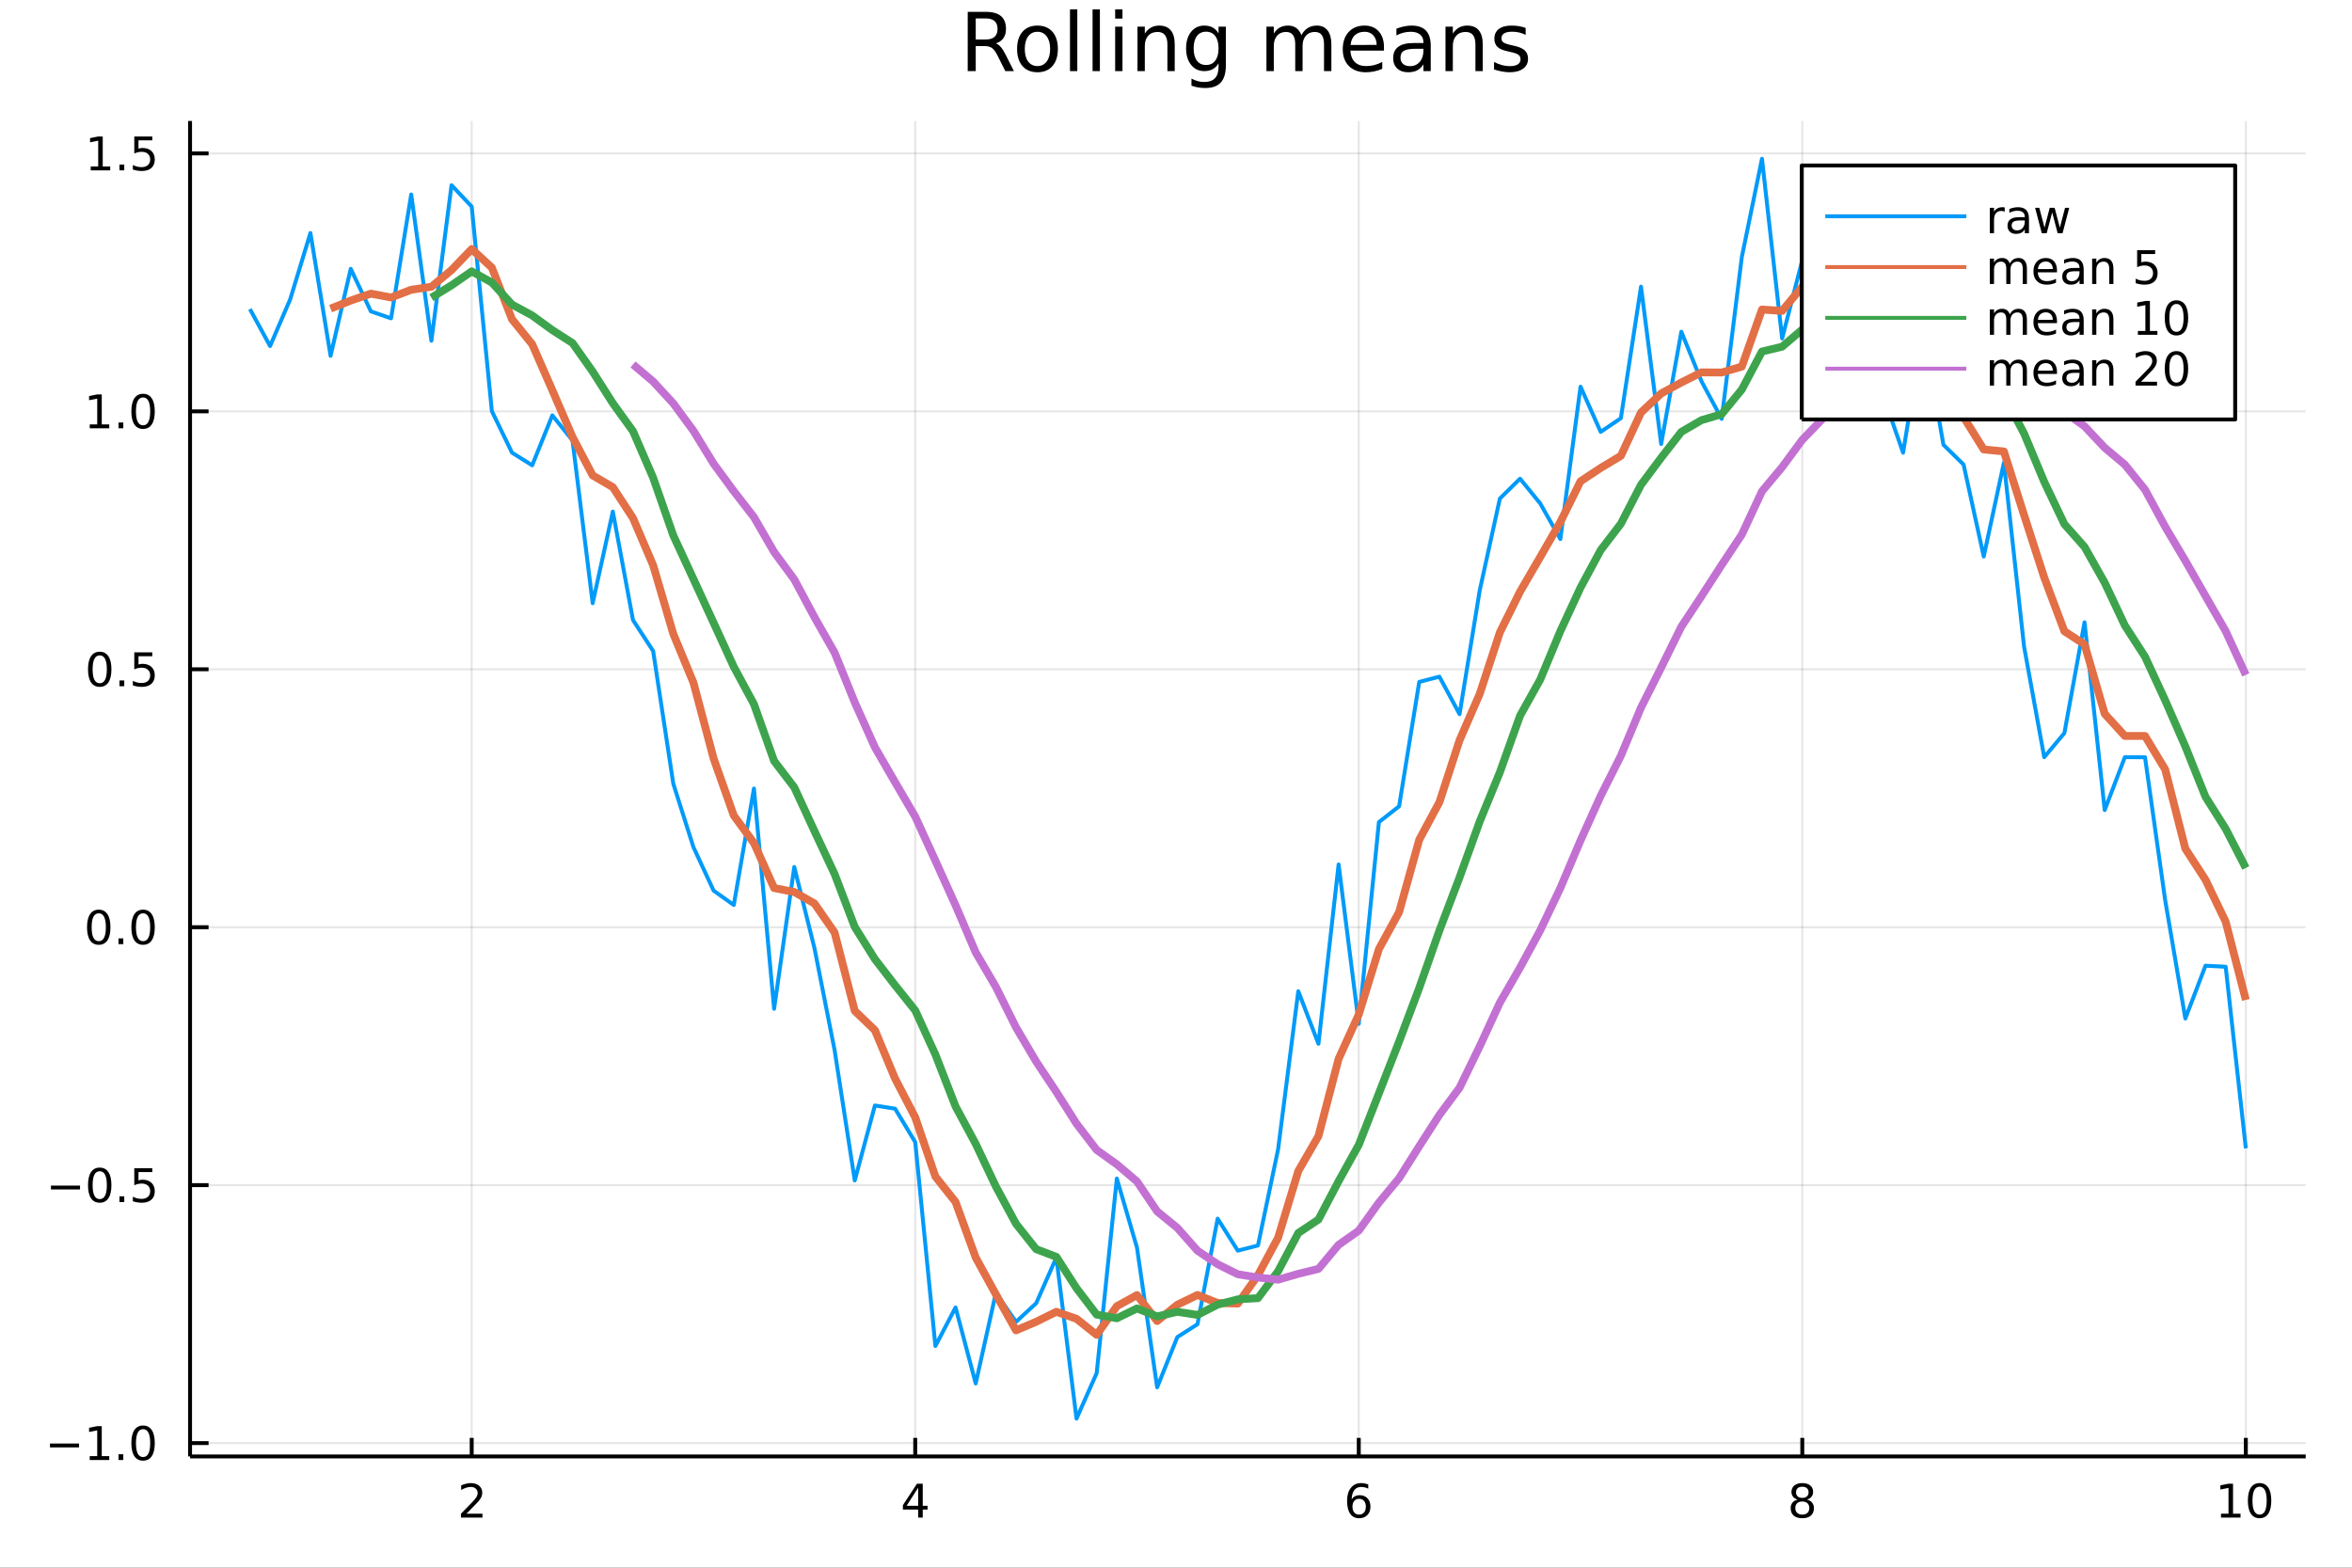 <?xml version="1.0" encoding="utf-8"?>
<svg xmlns="http://www.w3.org/2000/svg" xmlns:xlink="http://www.w3.org/1999/xlink" width="600" height="400" viewBox="0 0 2400 1600">
<rect x="0" y="0" width="2400" height="1600" fill="#333333" stroke="none"/>
<defs>
  <clipPath id="clip370">
    <rect x="0" y="0" width="2400" height="1600"/>
  </clipPath>
</defs>
<path clip-path="url(#clip370)" d="
M0 1600 L2400 1600 L2400 0 L0 0  Z
  " fill="#ffffff" fill-rule="evenodd" fill-opacity="1"/>
<defs>
  <clipPath id="clip371">
    <rect x="480" y="0" width="1681" height="1600"/>
  </clipPath>
</defs>
<path clip-path="url(#clip370)" d="
M193.936 1486.45 L2352.76 1486.45 L2352.76 123.472 L193.936 123.472  Z
  " fill="#ffffff" fill-rule="evenodd" fill-opacity="1"/>
<defs>
  <clipPath id="clip372">
    <rect x="193" y="123" width="2160" height="1364"/>
  </clipPath>
</defs>
<polyline clip-path="url(#clip372)" style="stroke:#000000; stroke-linecap:butt; stroke-linejoin:round; stroke-width:2; stroke-opacity:0.1; fill:none" points="
  481.326,1486.45 481.326,123.472 
  "/>
<polyline clip-path="url(#clip372)" style="stroke:#000000; stroke-linecap:butt; stroke-linejoin:round; stroke-width:2; stroke-opacity:0.1; fill:none" points="
  933.909,1486.45 933.909,123.472 
  "/>
<polyline clip-path="url(#clip372)" style="stroke:#000000; stroke-linecap:butt; stroke-linejoin:round; stroke-width:2; stroke-opacity:0.1; fill:none" points="
  1386.49,1486.45 1386.49,123.472 
  "/>
<polyline clip-path="url(#clip372)" style="stroke:#000000; stroke-linecap:butt; stroke-linejoin:round; stroke-width:2; stroke-opacity:0.1; fill:none" points="
  1839.07,1486.45 1839.07,123.472 
  "/>
<polyline clip-path="url(#clip372)" style="stroke:#000000; stroke-linecap:butt; stroke-linejoin:round; stroke-width:2; stroke-opacity:0.1; fill:none" points="
  2291.66,1486.45 2291.66,123.472 
  "/>
<polyline clip-path="url(#clip370)" style="stroke:#000000; stroke-linecap:butt; stroke-linejoin:round; stroke-width:4; stroke-opacity:1; fill:none" points="
  193.936,1486.45 2352.76,1486.45 
  "/>
<polyline clip-path="url(#clip370)" style="stroke:#000000; stroke-linecap:butt; stroke-linejoin:round; stroke-width:4; stroke-opacity:1; fill:none" points="
  481.326,1486.45 481.326,1467.55 
  "/>
<polyline clip-path="url(#clip370)" style="stroke:#000000; stroke-linecap:butt; stroke-linejoin:round; stroke-width:4; stroke-opacity:1; fill:none" points="
  933.909,1486.45 933.909,1467.55 
  "/>
<polyline clip-path="url(#clip370)" style="stroke:#000000; stroke-linecap:butt; stroke-linejoin:round; stroke-width:4; stroke-opacity:1; fill:none" points="
  1386.49,1486.45 1386.49,1467.55 
  "/>
<polyline clip-path="url(#clip370)" style="stroke:#000000; stroke-linecap:butt; stroke-linejoin:round; stroke-width:4; stroke-opacity:1; fill:none" points="
  1839.07,1486.45 1839.07,1467.55 
  "/>
<polyline clip-path="url(#clip370)" style="stroke:#000000; stroke-linecap:butt; stroke-linejoin:round; stroke-width:4; stroke-opacity:1; fill:none" points="
  2291.66,1486.45 2291.66,1467.55 
  "/>
<path clip-path="url(#clip370)" d="M475.979 1544.91 L492.298 1544.91 L492.298 1548.85 L470.354 1548.85 L470.354 1544.91 Q473.016 1542.16 477.599 1537.53 Q482.206 1532.88 483.386 1531.53 Q485.632 1529.01 486.511 1527.27 Q487.414 1525.51 487.414 1523.82 Q487.414 1521.07 485.47 1519.33 Q483.548 1517.6 480.446 1517.6 Q478.247 1517.6 475.794 1518.36 Q473.363 1519.13 470.585 1520.68 L470.585 1515.95 Q473.409 1514.82 475.863 1514.24 Q478.317 1513.66 480.354 1513.66 Q485.724 1513.66 488.919 1516.35 Q492.113 1519.03 492.113 1523.52 Q492.113 1525.65 491.303 1527.57 Q490.516 1529.47 488.409 1532.07 Q487.831 1532.74 484.729 1535.95 Q481.627 1539.15 475.979 1544.91 Z" fill="#000000" fill-rule="evenodd" fill-opacity="1" /><path clip-path="url(#clip370)" d="M936.918 1518.36 L925.113 1536.81 L936.918 1536.81 L936.918 1518.36 M935.691 1514.29 L941.571 1514.29 L941.571 1536.81 L946.501 1536.81 L946.501 1540.7 L941.571 1540.7 L941.571 1548.85 L936.918 1548.85 L936.918 1540.7 L921.316 1540.7 L921.316 1536.19 L935.691 1514.29 Z" fill="#000000" fill-rule="evenodd" fill-opacity="1" /><path clip-path="url(#clip370)" d="M1386.9 1529.7 Q1383.75 1529.7 1381.9 1531.86 Q1380.07 1534.01 1380.07 1537.76 Q1380.07 1541.49 1381.9 1543.66 Q1383.75 1545.82 1386.9 1545.82 Q1390.04 1545.82 1391.87 1543.66 Q1393.73 1541.49 1393.73 1537.76 Q1393.73 1534.01 1391.87 1531.86 Q1390.04 1529.7 1386.9 1529.7 M1396.18 1515.05 L1396.18 1519.31 Q1394.42 1518.48 1392.61 1518.04 Q1390.83 1517.6 1389.07 1517.6 Q1384.44 1517.6 1381.99 1520.72 Q1379.56 1523.85 1379.21 1530.17 Q1380.58 1528.15 1382.64 1527.09 Q1384.7 1526 1387.17 1526 Q1392.38 1526 1395.39 1529.17 Q1398.42 1532.32 1398.42 1537.76 Q1398.42 1543.08 1395.28 1546.3 Q1392.13 1549.52 1386.9 1549.52 Q1380.9 1549.52 1377.73 1544.94 Q1374.56 1540.33 1374.56 1531.6 Q1374.56 1523.41 1378.45 1518.55 Q1382.34 1513.66 1388.89 1513.66 Q1390.65 1513.66 1392.43 1514.01 Q1394.23 1514.36 1396.18 1515.05 Z" fill="#000000" fill-rule="evenodd" fill-opacity="1" /><path clip-path="url(#clip370)" d="M1839.07 1532.44 Q1835.74 1532.44 1833.82 1534.22 Q1831.92 1536 1831.92 1539.13 Q1831.92 1542.25 1833.82 1544.03 Q1835.74 1545.82 1839.07 1545.82 Q1842.41 1545.82 1844.33 1544.03 Q1846.25 1542.23 1846.25 1539.13 Q1846.25 1536 1844.33 1534.22 Q1842.43 1532.44 1839.07 1532.44 M1834.4 1530.45 Q1831.39 1529.7 1829.7 1527.64 Q1828.03 1525.58 1828.03 1522.62 Q1828.03 1518.48 1830.97 1516.07 Q1833.94 1513.66 1839.07 1513.66 Q1844.24 1513.66 1847.18 1516.07 Q1850.12 1518.48 1850.12 1522.62 Q1850.12 1525.58 1848.43 1527.64 Q1846.76 1529.7 1843.77 1530.45 Q1847.15 1531.23 1849.03 1533.52 Q1850.93 1535.82 1850.93 1539.13 Q1850.93 1544.15 1847.85 1546.83 Q1844.79 1549.52 1839.07 1549.52 Q1833.36 1549.52 1830.28 1546.83 Q1827.22 1544.15 1827.22 1539.13 Q1827.22 1535.82 1829.12 1533.52 Q1831.02 1531.23 1834.4 1530.45 M1832.69 1523.06 Q1832.69 1525.75 1834.35 1527.25 Q1836.04 1528.76 1839.07 1528.76 Q1842.08 1528.76 1843.77 1527.25 Q1845.49 1525.75 1845.49 1523.06 Q1845.49 1520.38 1843.77 1518.87 Q1842.08 1517.37 1839.07 1517.37 Q1836.04 1517.37 1834.35 1518.87 Q1832.69 1520.38 1832.69 1523.06 Z" fill="#000000" fill-rule="evenodd" fill-opacity="1" /><path clip-path="url(#clip370)" d="M2266.34 1544.91 L2273.98 1544.91 L2273.98 1518.55 L2265.67 1520.21 L2265.67 1515.95 L2273.94 1514.29 L2278.61 1514.29 L2278.61 1544.91 L2286.25 1544.91 L2286.25 1548.85 L2266.34 1548.85 L2266.34 1544.91 Z" fill="#000000" fill-rule="evenodd" fill-opacity="1" /><path clip-path="url(#clip370)" d="M2305.7 1517.37 Q2302.09 1517.37 2300.26 1520.93 Q2298.45 1524.47 2298.45 1531.6 Q2298.45 1538.71 2300.26 1542.27 Q2302.09 1545.82 2305.7 1545.82 Q2309.33 1545.82 2311.14 1542.27 Q2312.96 1538.71 2312.96 1531.6 Q2312.96 1524.47 2311.14 1520.93 Q2309.33 1517.37 2305.7 1517.37 M2305.7 1513.66 Q2311.51 1513.66 2314.56 1518.27 Q2317.64 1522.85 2317.64 1531.6 Q2317.64 1540.33 2314.56 1544.94 Q2311.51 1549.52 2305.7 1549.52 Q2299.89 1549.52 2296.81 1544.94 Q2293.75 1540.33 2293.75 1531.6 Q2293.75 1522.85 2296.81 1518.27 Q2299.89 1513.66 2305.7 1513.66 Z" fill="#000000" fill-rule="evenodd" fill-opacity="1" /><polyline clip-path="url(#clip372)" style="stroke:#000000; stroke-linecap:butt; stroke-linejoin:round; stroke-width:2; stroke-opacity:0.1; fill:none" points="
  193.936,1472.83 2352.76,1472.83 
  "/>
<polyline clip-path="url(#clip372)" style="stroke:#000000; stroke-linecap:butt; stroke-linejoin:round; stroke-width:2; stroke-opacity:0.1; fill:none" points="
  193.936,1209.58 2352.76,1209.58 
  "/>
<polyline clip-path="url(#clip372)" style="stroke:#000000; stroke-linecap:butt; stroke-linejoin:round; stroke-width:2; stroke-opacity:0.1; fill:none" points="
  193.936,946.328 2352.76,946.328 
  "/>
<polyline clip-path="url(#clip372)" style="stroke:#000000; stroke-linecap:butt; stroke-linejoin:round; stroke-width:2; stroke-opacity:0.1; fill:none" points="
  193.936,683.077 2352.76,683.077 
  "/>
<polyline clip-path="url(#clip372)" style="stroke:#000000; stroke-linecap:butt; stroke-linejoin:round; stroke-width:2; stroke-opacity:0.1; fill:none" points="
  193.936,419.827 2352.76,419.827 
  "/>
<polyline clip-path="url(#clip372)" style="stroke:#000000; stroke-linecap:butt; stroke-linejoin:round; stroke-width:2; stroke-opacity:0.1; fill:none" points="
  193.936,156.576 2352.76,156.576 
  "/>
<polyline clip-path="url(#clip370)" style="stroke:#000000; stroke-linecap:butt; stroke-linejoin:round; stroke-width:4; stroke-opacity:1; fill:none" points="
  193.936,1486.45 193.936,123.472 
  "/>
<polyline clip-path="url(#clip370)" style="stroke:#000000; stroke-linecap:butt; stroke-linejoin:round; stroke-width:4; stroke-opacity:1; fill:none" points="
  193.936,1472.83 212.834,1472.83 
  "/>
<polyline clip-path="url(#clip370)" style="stroke:#000000; stroke-linecap:butt; stroke-linejoin:round; stroke-width:4; stroke-opacity:1; fill:none" points="
  193.936,1209.58 212.834,1209.58 
  "/>
<polyline clip-path="url(#clip370)" style="stroke:#000000; stroke-linecap:butt; stroke-linejoin:round; stroke-width:4; stroke-opacity:1; fill:none" points="
  193.936,946.328 212.834,946.328 
  "/>
<polyline clip-path="url(#clip370)" style="stroke:#000000; stroke-linecap:butt; stroke-linejoin:round; stroke-width:4; stroke-opacity:1; fill:none" points="
  193.936,683.077 212.834,683.077 
  "/>
<polyline clip-path="url(#clip370)" style="stroke:#000000; stroke-linecap:butt; stroke-linejoin:round; stroke-width:4; stroke-opacity:1; fill:none" points="
  193.936,419.827 212.834,419.827 
  "/>
<polyline clip-path="url(#clip370)" style="stroke:#000000; stroke-linecap:butt; stroke-linejoin:round; stroke-width:4; stroke-opacity:1; fill:none" points="
  193.936,156.576 212.834,156.576 
  "/>
<path clip-path="url(#clip370)" d="M50.992 1473.28 L80.668 1473.28 L80.668 1477.22 L50.992 1477.22 L50.992 1473.28 Z" fill="#000000" fill-rule="evenodd" fill-opacity="1" /><path clip-path="url(#clip370)" d="M91.571 1486.17 L99.21 1486.17 L99.21 1459.81 L90.899 1461.48 L90.899 1457.22 L99.163 1455.55 L103.839 1455.55 L103.839 1486.17 L111.478 1486.17 L111.478 1490.11 L91.571 1490.11 L91.571 1486.17 Z" fill="#000000" fill-rule="evenodd" fill-opacity="1" /><path clip-path="url(#clip370)" d="M120.922 1484.23 L125.807 1484.23 L125.807 1490.11 L120.922 1490.11 L120.922 1484.23 Z" fill="#000000" fill-rule="evenodd" fill-opacity="1" /><path clip-path="url(#clip370)" d="M145.992 1458.63 Q142.381 1458.63 140.552 1462.19 Q138.746 1465.73 138.746 1472.86 Q138.746 1479.97 140.552 1483.54 Q142.381 1487.08 145.992 1487.08 Q149.626 1487.08 151.431 1483.54 Q153.26 1479.97 153.26 1472.86 Q153.26 1465.73 151.431 1462.19 Q149.626 1458.63 145.992 1458.63 M145.992 1454.92 Q151.802 1454.92 154.857 1459.53 Q157.936 1464.11 157.936 1472.86 Q157.936 1481.59 154.857 1486.2 Q151.802 1490.78 145.992 1490.78 Q140.181 1490.78 137.103 1486.2 Q134.047 1481.59 134.047 1472.86 Q134.047 1464.11 137.103 1459.53 Q140.181 1454.92 145.992 1454.92 Z" fill="#000000" fill-rule="evenodd" fill-opacity="1" /><path clip-path="url(#clip370)" d="M51.987 1210.03 L81.663 1210.03 L81.663 1213.97 L51.987 1213.97 L51.987 1210.03 Z" fill="#000000" fill-rule="evenodd" fill-opacity="1" /><path clip-path="url(#clip370)" d="M101.756 1195.38 Q98.145 1195.38 96.316 1198.94 Q94.51 1202.48 94.51 1209.61 Q94.51 1216.72 96.316 1220.28 Q98.145 1223.83 101.756 1223.83 Q105.39 1223.83 107.196 1220.28 Q109.024 1216.72 109.024 1209.61 Q109.024 1202.48 107.196 1198.94 Q105.39 1195.38 101.756 1195.38 M101.756 1191.67 Q107.566 1191.67 110.621 1196.28 Q113.7 1200.86 113.7 1209.61 Q113.7 1218.34 110.621 1222.95 Q107.566 1227.53 101.756 1227.53 Q95.946 1227.53 92.867 1222.95 Q89.811 1218.34 89.811 1209.61 Q89.811 1200.86 92.867 1196.28 Q95.946 1191.67 101.756 1191.67 Z" fill="#000000" fill-rule="evenodd" fill-opacity="1" /><path clip-path="url(#clip370)" d="M121.918 1220.98 L126.802 1220.98 L126.802 1226.86 L121.918 1226.86 L121.918 1220.98 Z" fill="#000000" fill-rule="evenodd" fill-opacity="1" /><path clip-path="url(#clip370)" d="M137.033 1192.3 L155.39 1192.3 L155.39 1196.23 L141.316 1196.23 L141.316 1204.71 Q142.334 1204.36 143.353 1204.2 Q144.371 1204.01 145.39 1204.01 Q151.177 1204.01 154.556 1207.18 Q157.936 1210.35 157.936 1215.77 Q157.936 1221.35 154.464 1224.45 Q150.992 1227.53 144.672 1227.53 Q142.496 1227.53 140.228 1227.16 Q137.982 1226.79 135.575 1226.05 L135.575 1221.35 Q137.658 1222.48 139.881 1223.04 Q142.103 1223.59 144.58 1223.59 Q148.584 1223.59 150.922 1221.49 Q153.26 1219.38 153.26 1215.77 Q153.26 1212.16 150.922 1210.05 Q148.584 1207.95 144.58 1207.95 Q142.705 1207.95 140.83 1208.36 Q138.978 1208.78 137.033 1209.66 L137.033 1192.3 Z" fill="#000000" fill-rule="evenodd" fill-opacity="1" /><path clip-path="url(#clip370)" d="M100.76 932.127 Q97.149 932.127 95.321 935.691 Q93.515 939.233 93.515 946.363 Q93.515 953.469 95.321 957.034 Q97.149 960.576 100.76 960.576 Q104.395 960.576 106.2 957.034 Q108.029 953.469 108.029 946.363 Q108.029 939.233 106.2 935.691 Q104.395 932.127 100.76 932.127 M100.76 928.423 Q106.571 928.423 109.626 933.029 Q112.705 937.613 112.705 946.363 Q112.705 955.09 109.626 959.696 Q106.571 964.279 100.76 964.279 Q94.95 964.279 91.871 959.696 Q88.816 955.09 88.816 946.363 Q88.816 937.613 91.871 933.029 Q94.95 928.423 100.76 928.423 Z" fill="#000000" fill-rule="evenodd" fill-opacity="1" /><path clip-path="url(#clip370)" d="M120.922 957.728 L125.807 957.728 L125.807 963.608 L120.922 963.608 L120.922 957.728 Z" fill="#000000" fill-rule="evenodd" fill-opacity="1" /><path clip-path="url(#clip370)" d="M145.992 932.127 Q142.381 932.127 140.552 935.691 Q138.746 939.233 138.746 946.363 Q138.746 953.469 140.552 957.034 Q142.381 960.576 145.992 960.576 Q149.626 960.576 151.431 957.034 Q153.26 953.469 153.26 946.363 Q153.26 939.233 151.431 935.691 Q149.626 932.127 145.992 932.127 M145.992 928.423 Q151.802 928.423 154.857 933.029 Q157.936 937.613 157.936 946.363 Q157.936 955.09 154.857 959.696 Q151.802 964.279 145.992 964.279 Q140.181 964.279 137.103 959.696 Q134.047 955.09 134.047 946.363 Q134.047 937.613 137.103 933.029 Q140.181 928.423 145.992 928.423 Z" fill="#000000" fill-rule="evenodd" fill-opacity="1" /><path clip-path="url(#clip370)" d="M101.756 668.876 Q98.145 668.876 96.316 672.441 Q94.51 675.982 94.51 683.112 Q94.51 690.218 96.316 693.783 Q98.145 697.325 101.756 697.325 Q105.39 697.325 107.196 693.783 Q109.024 690.218 109.024 683.112 Q109.024 675.982 107.196 672.441 Q105.39 668.876 101.756 668.876 M101.756 665.172 Q107.566 665.172 110.621 669.779 Q113.7 674.362 113.7 683.112 Q113.7 691.839 110.621 696.445 Q107.566 701.029 101.756 701.029 Q95.946 701.029 92.867 696.445 Q89.811 691.839 89.811 683.112 Q89.811 674.362 92.867 669.779 Q95.946 665.172 101.756 665.172 Z" fill="#000000" fill-rule="evenodd" fill-opacity="1" /><path clip-path="url(#clip370)" d="M121.918 694.478 L126.802 694.478 L126.802 700.357 L121.918 700.357 L121.918 694.478 Z" fill="#000000" fill-rule="evenodd" fill-opacity="1" /><path clip-path="url(#clip370)" d="M137.033 665.797 L155.39 665.797 L155.39 669.732 L141.316 669.732 L141.316 678.205 Q142.334 677.857 143.353 677.695 Q144.371 677.51 145.39 677.51 Q151.177 677.51 154.556 680.682 Q157.936 683.853 157.936 689.269 Q157.936 694.848 154.464 697.95 Q150.992 701.029 144.672 701.029 Q142.496 701.029 140.228 700.658 Q137.982 700.288 135.575 699.547 L135.575 694.848 Q137.658 695.982 139.881 696.538 Q142.103 697.093 144.58 697.093 Q148.584 697.093 150.922 694.987 Q153.26 692.881 153.26 689.269 Q153.26 685.658 150.922 683.552 Q148.584 681.445 144.58 681.445 Q142.705 681.445 140.83 681.862 Q138.978 682.279 137.033 683.158 L137.033 665.797 Z" fill="#000000" fill-rule="evenodd" fill-opacity="1" /><path clip-path="url(#clip370)" d="M91.571 433.171 L99.21 433.171 L99.21 406.806 L90.899 408.473 L90.899 404.213 L99.163 402.547 L103.839 402.547 L103.839 433.171 L111.478 433.171 L111.478 437.107 L91.571 437.107 L91.571 433.171 Z" fill="#000000" fill-rule="evenodd" fill-opacity="1" /><path clip-path="url(#clip370)" d="M120.922 431.227 L125.807 431.227 L125.807 437.107 L120.922 437.107 L120.922 431.227 Z" fill="#000000" fill-rule="evenodd" fill-opacity="1" /><path clip-path="url(#clip370)" d="M145.992 405.625 Q142.381 405.625 140.552 409.19 Q138.746 412.732 138.746 419.861 Q138.746 426.968 140.552 430.533 Q142.381 434.074 145.992 434.074 Q149.626 434.074 151.431 430.533 Q153.26 426.968 153.26 419.861 Q153.26 412.732 151.431 409.19 Q149.626 405.625 145.992 405.625 M145.992 401.922 Q151.802 401.922 154.857 406.528 Q157.936 411.111 157.936 419.861 Q157.936 428.588 154.857 433.195 Q151.802 437.778 145.992 437.778 Q140.181 437.778 137.103 433.195 Q134.047 428.588 134.047 419.861 Q134.047 411.111 137.103 406.528 Q140.181 401.922 145.992 401.922 Z" fill="#000000" fill-rule="evenodd" fill-opacity="1" /><path clip-path="url(#clip370)" d="M92.566 169.921 L100.205 169.921 L100.205 143.555 L91.895 145.222 L91.895 140.963 L100.159 139.296 L104.834 139.296 L104.834 169.921 L112.473 169.921 L112.473 173.856 L92.566 173.856 L92.566 169.921 Z" fill="#000000" fill-rule="evenodd" fill-opacity="1" /><path clip-path="url(#clip370)" d="M121.918 167.976 L126.802 167.976 L126.802 173.856 L121.918 173.856 L121.918 167.976 Z" fill="#000000" fill-rule="evenodd" fill-opacity="1" /><path clip-path="url(#clip370)" d="M137.033 139.296 L155.39 139.296 L155.39 143.231 L141.316 143.231 L141.316 151.703 Q142.334 151.356 143.353 151.194 Q144.371 151.009 145.39 151.009 Q151.177 151.009 154.556 154.18 Q157.936 157.351 157.936 162.768 Q157.936 168.347 154.464 171.449 Q150.992 174.527 144.672 174.527 Q142.496 174.527 140.228 174.157 Q137.982 173.787 135.575 173.046 L135.575 168.347 Q137.658 169.481 139.881 170.037 Q142.103 170.592 144.58 170.592 Q148.584 170.592 150.922 168.486 Q153.26 166.379 153.26 162.768 Q153.26 159.157 150.922 157.051 Q148.584 154.944 144.58 154.944 Q142.705 154.944 140.83 155.361 Q138.978 155.777 137.033 156.657 L137.033 139.296 Z" fill="#000000" fill-rule="evenodd" fill-opacity="1" /><path clip-path="url(#clip370)" d="M1016.15 44.22 Q1018.79 45.111 1021.26 48.028 Q1023.77 50.944 1026.28 56.048 L1034.59 72.576 L1025.8 72.576 L1018.06 57.061 Q1015.06 50.985 1012.22 49 Q1009.43 47.015 1004.57 47.015 L995.656 47.015 L995.656 72.576 L987.474 72.576 L987.474 12.096 L1005.95 12.096 Q1016.32 12.096 1021.42 16.43 Q1026.52 20.765 1026.52 29.515 Q1026.52 35.227 1023.85 38.994 Q1021.22 42.761 1016.15 44.22 M995.656 18.82 L995.656 40.29 L1005.95 40.29 Q1011.86 40.29 1014.86 37.576 Q1017.9 34.822 1017.9 29.515 Q1017.9 24.208 1014.86 21.535 Q1011.86 18.82 1005.95 18.82 L995.656 18.82 Z" fill="#000000" fill-rule="evenodd" fill-opacity="1" /><path clip-path="url(#clip370)" d="M1058.65 32.431 Q1052.65 32.431 1049.17 37.131 Q1045.69 41.789 1045.69 49.931 Q1045.69 58.074 1049.13 62.773 Q1052.61 67.431 1058.65 67.431 Q1064.6 67.431 1068.09 62.732 Q1071.57 58.033 1071.57 49.931 Q1071.57 41.87 1068.09 37.171 Q1064.6 32.431 1058.65 32.431 M1058.65 26.112 Q1068.37 26.112 1073.92 32.431 Q1079.47 38.751 1079.47 49.931 Q1079.47 61.071 1073.92 67.431 Q1068.37 73.751 1058.65 73.751 Q1048.89 73.751 1043.34 67.431 Q1037.83 61.071 1037.83 49.931 Q1037.83 38.751 1043.34 32.431 Q1048.89 26.112 1058.65 26.112 Z" fill="#000000" fill-rule="evenodd" fill-opacity="1" /><path clip-path="url(#clip370)" d="M1091.82 9.544 L1099.28 9.544 L1099.28 72.576 L1091.82 72.576 L1091.82 9.544 Z" fill="#000000" fill-rule="evenodd" fill-opacity="1" /><path clip-path="url(#clip370)" d="M1114.87 9.544 L1122.33 9.544 L1122.33 72.576 L1114.87 72.576 L1114.87 9.544 Z" fill="#000000" fill-rule="evenodd" fill-opacity="1" /><path clip-path="url(#clip370)" d="M1137.92 27.206 L1145.38 27.206 L1145.38 72.576 L1137.92 72.576 L1137.92 27.206 M1137.92 9.544 L1145.38 9.544 L1145.38 18.983 L1137.92 18.983 L1137.92 9.544 Z" fill="#000000" fill-rule="evenodd" fill-opacity="1" /><path clip-path="url(#clip370)" d="M1198.69 45.192 L1198.69 72.576 L1191.23 72.576 L1191.23 45.435 Q1191.23 38.994 1188.72 35.794 Q1186.21 32.594 1181.19 32.594 Q1175.15 32.594 1171.67 36.442 Q1168.18 40.29 1168.18 46.934 L1168.18 72.576 L1160.69 72.576 L1160.69 27.206 L1168.18 27.206 L1168.18 34.254 Q1170.86 30.163 1174.46 28.138 Q1178.11 26.112 1182.85 26.112 Q1190.67 26.112 1194.68 30.973 Q1198.69 35.794 1198.69 45.192 Z" fill="#000000" fill-rule="evenodd" fill-opacity="1" /><path clip-path="url(#clip370)" d="M1243.41 49.364 Q1243.41 41.263 1240.05 36.806 Q1236.73 32.35 1230.69 32.35 Q1224.69 32.35 1221.33 36.806 Q1218.01 41.263 1218.01 49.364 Q1218.01 57.426 1221.33 61.882 Q1224.69 66.338 1230.69 66.338 Q1236.73 66.338 1240.05 61.882 Q1243.41 57.426 1243.41 49.364 M1250.86 66.945 Q1250.86 78.531 1245.72 84.162 Q1240.57 89.833 1229.96 89.833 Q1226.03 89.833 1222.55 89.225 Q1219.06 88.658 1215.78 87.443 L1215.78 80.192 Q1219.06 81.974 1222.26 82.825 Q1225.46 83.675 1228.79 83.675 Q1236.12 83.675 1239.76 79.827 Q1243.41 76.019 1243.41 68.282 L1243.41 64.596 Q1241.1 68.606 1237.5 70.591 Q1233.89 72.576 1228.87 72.576 Q1220.52 72.576 1215.42 66.216 Q1210.31 59.856 1210.31 49.364 Q1210.31 38.832 1215.42 32.472 Q1220.52 26.112 1228.87 26.112 Q1233.89 26.112 1237.5 28.097 Q1241.1 30.082 1243.41 34.092 L1243.41 27.206 L1250.86 27.206 L1250.86 66.945 Z" fill="#000000" fill-rule="evenodd" fill-opacity="1" /><path clip-path="url(#clip370)" d="M1327.91 35.915 Q1330.71 30.892 1334.6 28.502 Q1338.48 26.112 1343.75 26.112 Q1350.84 26.112 1354.69 31.095 Q1358.54 36.037 1358.54 45.192 L1358.54 72.576 L1351.04 72.576 L1351.04 45.435 Q1351.04 38.913 1348.73 35.753 Q1346.42 32.594 1341.68 32.594 Q1335.89 32.594 1332.53 36.442 Q1329.17 40.29 1329.17 46.934 L1329.17 72.576 L1321.67 72.576 L1321.67 45.435 Q1321.67 38.873 1319.36 35.753 Q1317.06 32.594 1312.23 32.594 Q1306.52 32.594 1303.16 36.482 Q1299.8 40.331 1299.8 46.934 L1299.8 72.576 L1292.3 72.576 L1292.3 27.206 L1299.8 27.206 L1299.8 34.254 Q1302.35 30.082 1305.92 28.097 Q1309.48 26.112 1314.38 26.112 Q1319.32 26.112 1322.77 28.624 Q1326.25 31.135 1327.91 35.915 Z" fill="#000000" fill-rule="evenodd" fill-opacity="1" /><path clip-path="url(#clip370)" d="M1412.21 48.028 L1412.21 51.673 L1377.94 51.673 Q1378.43 59.37 1382.56 63.421 Q1386.73 67.431 1394.14 67.431 Q1398.44 67.431 1402.45 66.378 Q1406.5 65.325 1410.47 63.218 L1410.47 70.267 Q1406.46 71.968 1402.25 72.86 Q1398.03 73.751 1393.7 73.751 Q1382.84 73.751 1376.48 67.431 Q1370.16 61.112 1370.16 50.337 Q1370.16 39.197 1376.16 32.675 Q1382.19 26.112 1392.4 26.112 Q1401.56 26.112 1406.86 32.026 Q1412.21 37.9 1412.21 48.028 M1404.76 45.84 Q1404.68 39.723 1401.31 36.077 Q1397.99 32.431 1392.48 32.431 Q1386.24 32.431 1382.48 35.956 Q1378.75 39.48 1378.18 45.88 L1404.76 45.84 Z" fill="#000000" fill-rule="evenodd" fill-opacity="1" /><path clip-path="url(#clip370)" d="M1445.06 49.769 Q1436.03 49.769 1432.55 51.835 Q1429.06 53.901 1429.06 58.884 Q1429.06 62.854 1431.66 65.203 Q1434.29 67.512 1438.78 67.512 Q1444.98 67.512 1448.71 63.137 Q1452.48 58.722 1452.48 51.43 L1452.48 49.769 L1445.06 49.769 M1459.93 46.691 L1459.93 72.576 L1452.48 72.576 L1452.48 65.689 Q1449.92 69.821 1446.12 71.806 Q1442.31 73.751 1436.8 73.751 Q1429.83 73.751 1425.7 69.862 Q1421.61 65.933 1421.61 59.37 Q1421.61 51.714 1426.71 47.825 Q1431.86 43.936 1442.03 43.936 L1452.48 43.936 L1452.48 43.207 Q1452.48 38.062 1449.07 35.267 Q1445.71 32.431 1439.6 32.431 Q1435.71 32.431 1432.02 33.363 Q1428.33 34.295 1424.93 36.158 L1424.93 29.272 Q1429.02 27.692 1432.87 26.922 Q1436.72 26.112 1440.36 26.112 Q1450.21 26.112 1455.07 31.216 Q1459.93 36.32 1459.93 46.691 Z" fill="#000000" fill-rule="evenodd" fill-opacity="1" /><path clip-path="url(#clip370)" d="M1513 45.192 L1513 72.576 L1505.54 72.576 L1505.54 45.435 Q1505.54 38.994 1503.03 35.794 Q1500.52 32.594 1495.5 32.594 Q1489.46 32.594 1485.98 36.442 Q1482.49 40.29 1482.49 46.934 L1482.49 72.576 L1475 72.576 L1475 27.206 L1482.49 27.206 L1482.49 34.254 Q1485.17 30.163 1488.77 28.138 Q1492.42 26.112 1497.16 26.112 Q1504.98 26.112 1508.99 30.973 Q1513 35.794 1513 45.192 Z" fill="#000000" fill-rule="evenodd" fill-opacity="1" /><path clip-path="url(#clip370)" d="M1556.79 28.543 L1556.79 35.591 Q1553.63 33.971 1550.23 33.161 Q1546.82 32.35 1543.18 32.35 Q1537.63 32.35 1534.83 34.052 Q1532.08 35.753 1532.08 39.156 Q1532.08 41.749 1534.06 43.248 Q1536.05 44.706 1542.04 46.043 L1544.59 46.61 Q1552.53 48.311 1555.86 51.43 Q1559.22 54.509 1559.22 60.059 Q1559.22 66.378 1554.2 70.064 Q1549.21 73.751 1540.46 73.751 Q1536.82 73.751 1532.85 73.022 Q1528.92 72.333 1524.54 70.915 L1524.54 63.218 Q1528.67 65.365 1532.68 66.459 Q1536.7 67.512 1540.62 67.512 Q1545.89 67.512 1548.73 65.73 Q1551.56 63.907 1551.56 60.626 Q1551.56 57.588 1549.5 55.967 Q1547.47 54.347 1540.54 52.848 L1537.95 52.24 Q1531.02 50.782 1527.95 47.785 Q1524.87 44.746 1524.87 39.48 Q1524.87 33.08 1529.4 29.596 Q1533.94 26.112 1542.29 26.112 Q1546.42 26.112 1550.06 26.72 Q1553.71 27.327 1556.79 28.543 Z" fill="#000000" fill-rule="evenodd" fill-opacity="1" /><polyline clip-path="url(#clip372)" style="stroke:#009af9; stroke-linecap:butt; stroke-linejoin:round; stroke-width:4; stroke-opacity:1; fill:none" points="
  255.035,315.475 275.607,353.17 296.179,305.307 316.751,237.806 337.322,363.175 357.894,274.376 378.466,317.807 399.038,324.882 419.61,198.489 440.182,347.809 
  460.754,189.037 481.326,210.832 501.898,419.606 522.47,462.028 543.042,474.897 563.614,423.92 584.186,449.519 604.758,615.62 625.33,522.097 645.902,632.808 
  666.474,664.436 687.046,799.882 707.617,864.702 728.189,909.013 748.761,923.629 769.333,804.821 789.905,1029.57 810.477,884.872 831.049,967.563 851.621,1071.72 
  872.193,1204.79 892.765,1128.29 913.337,1131.52 933.909,1165.68 954.481,1373.77 975.053,1334.38 995.625,1411.96 1016.2,1319.58 1036.77,1349.05 1057.34,1330.1 
  1077.91,1283.4 1098.48,1447.87 1119.06,1401.43 1139.63,1202.81 1160.2,1273.43 1180.77,1415.92 1201.34,1364.67 1221.92,1351.51 1242.49,1243.76 1263.06,1276.41 
  1283.63,1271.19 1304.2,1172.91 1324.78,1011.66 1345.35,1065.31 1365.92,882.264 1386.49,1044.93 1407.06,839.044 1427.64,822.944 1448.21,695.964 1468.78,690.618 
  1489.35,728.862 1509.92,602.594 1530.5,508.822 1551.07,488.571 1571.64,513.81 1592.21,550.177 1612.78,394.66 1633.35,440.766 1653.93,426.85 1674.5,292.564 
  1695.07,453.125 1715.64,338.564 1736.21,389.114 1756.79,427.526 1777.36,262.372 1797.93,162.047 1818.5,345.452 1839.07,265.439 1859.65,269.579 1880.22,279.409 
  1900.79,316.146 1921.36,402.816 1941.93,462.02 1962.51,335.466 1983.08,453.923 2003.65,474.144 2024.22,567.981 2044.79,472.232 2065.37,659.929 2085.94,772.79 
  2106.51,748.206 2127.08,635.116 2147.65,826.749 2168.23,772.766 2188.8,772.872 2209.37,918.792 2229.94,1039.5 2250.51,985.607 2271.09,986.685 2291.66,1171.97 
  
  "/>
<polyline clip-path="url(#clip372)" style="stroke:#e26f46; stroke-linecap:butt; stroke-linejoin:round; stroke-width:8; stroke-opacity:1; fill:none" points="
  337.322,314.987 357.894,306.767 378.466,299.694 399.038,303.609 419.61,295.746 440.182,292.673 460.754,275.605 481.326,254.21 501.898,273.155 522.47,325.862 
  543.042,351.28 563.614,398.256 584.186,445.994 604.758,485.197 625.33,497.21 645.902,528.793 666.474,576.896 687.046,646.969 707.617,696.785 728.189,774.168 
  748.761,832.332 769.333,860.409 789.905,906.347 810.477,910.381 831.049,922.091 851.621,951.709 872.193,1031.7 892.765,1051.45 913.337,1100.78 933.909,1140.4 
  954.481,1200.81 975.053,1226.73 995.625,1283.46 1016.2,1321.07 1036.77,1357.75 1057.34,1349.01 1077.91,1338.82 1098.48,1346 1119.06,1362.37 1139.63,1333.12 
  1160.2,1321.79 1180.77,1348.29 1201.34,1331.65 1221.92,1321.67 1242.49,1329.86 1263.06,1330.45 1283.63,1301.51 1304.2,1263.16 1324.78,1195.19 1345.35,1159.5 
  1365.92,1080.67 1386.49,1035.41 1407.06,968.641 1427.64,930.898 1448.21,857.029 1468.78,818.699 1489.35,755.486 1509.92,708.196 1530.5,645.372 1551.07,603.893 
  1571.64,568.532 1592.21,532.795 1612.78,491.208 1633.35,477.597 1653.93,465.252 1674.5,421.003 1695.07,401.593 1715.64,390.374 1736.21,380.043 1756.79,380.179 
  1777.36,374.14 1797.93,315.925 1818.5,317.302 1839.07,292.567 1859.65,260.978 1880.22,264.385 1900.79,295.205 1921.36,306.678 1941.93,345.994 1962.51,359.171 
  1983.08,394.074 2003.65,425.674 2024.22,458.707 2044.79,460.749 2065.37,525.642 2085.94,589.415 2106.51,644.228 2127.08,657.655 2147.65,728.558 2168.23,751.125 
  2188.8,751.142 2209.37,785.259 2229.94,866.135 2250.51,897.907 2271.09,940.691 2291.66,1020.51 
  "/>
<polyline clip-path="url(#clip372)" style="stroke:#3da44d; stroke-linecap:butt; stroke-linejoin:round; stroke-width:8; stroke-opacity:1; fill:none" points="
  440.182,303.83 460.754,291.186 481.326,276.952 501.898,288.382 522.47,310.804 543.042,321.976 563.614,336.931 584.186,350.102 604.758,379.176 625.33,411.536 
  645.902,440.036 666.474,487.576 687.046,546.481 707.617,590.991 728.189,635.689 748.761,680.563 769.333,718.653 789.905,776.658 810.477,803.583 831.049,848.13 
  851.621,892.021 872.193,946.056 892.765,978.897 913.337,1005.58 933.909,1031.25 954.481,1076.26 975.053,1129.22 995.625,1167.45 1016.2,1210.93 1036.77,1249.07 
  1057.34,1274.91 1077.91,1282.77 1098.48,1314.73 1119.06,1341.72 1139.63,1345.43 1160.2,1335.4 1180.77,1343.55 1201.34,1338.82 1221.92,1342.02 1242.49,1331.49 
  1263.06,1326.12 1283.63,1324.9 1304.2,1297.4 1324.78,1258.43 1345.35,1244.68 1365.92,1205.56 1386.49,1168.46 1407.06,1115.9 1427.64,1063.04 1448.21,1008.26 
  1468.78,949.683 1489.35,895.45 1509.92,838.418 1530.5,788.135 1551.07,730.461 1571.64,693.616 1592.21,644.141 1612.78,599.702 1633.35,561.484 1653.93,534.573 
  1674.5,494.768 1695.07,467.194 1715.64,440.791 1736.21,428.82 1756.79,422.716 1777.36,397.572 1797.93,358.759 1818.5,353.838 1839.07,336.305 1859.65,320.578 
  1880.22,319.263 1900.79,305.565 1921.36,311.99 1941.93,319.28 1962.51,310.074 1983.08,329.23 2003.65,360.439 2024.22,382.692 2044.79,403.372 2065.37,442.407 
  2085.94,491.745 2106.51,534.951 2127.08,558.181 2147.65,594.654 2168.23,638.384 2188.8,670.279 2209.37,714.743 2229.94,761.895 2250.51,813.232 2271.09,845.908 
  2291.66,885.826 
  "/>
<polyline clip-path="url(#clip372)" style="stroke:#c271d2; stroke-linecap:butt; stroke-linejoin:round; stroke-width:8; stroke-opacity:1; fill:none" points="
  645.902,371.933 666.474,389.381 687.046,411.717 707.617,439.686 728.189,473.247 748.761,501.269 769.333,527.792 789.905,563.38 810.477,591.379 831.049,629.833 
  851.621,666.029 872.193,716.816 892.765,762.689 913.337,798.285 933.909,833.467 954.481,878.411 975.053,923.934 995.625,972.056 1016.2,1007.25 1036.77,1048.6 
  1057.34,1083.47 1077.91,1114.41 1098.48,1146.81 1119.06,1173.65 1139.63,1188.34 1160.2,1205.83 1180.77,1236.38 1201.34,1253.14 1221.92,1276.47 1242.49,1290.28 
  1263.06,1300.52 1283.63,1303.84 1304.2,1306.07 1324.78,1300.07 1345.35,1295.06 1365.92,1270.48 1386.49,1256.01 1407.06,1227.36 1427.64,1202.53 1448.21,1169.88 
  1468.78,1137.9 1489.35,1110.17 1509.92,1067.91 1530.5,1023.28 1551.07,987.569 1571.64,949.588 1592.21,906.301 1612.78,857.8 1633.35,812.263 1653.93,771.417 
  1674.5,722.225 1695.07,681.322 1715.64,639.605 1736.21,608.477 1756.79,576.588 1777.36,545.594 1797.93,501.45 1818.5,476.77 1839.07,448.895 1859.65,427.576 
  1880.22,407.015 1900.79,386.379 1921.36,376.39 1941.93,374.05 1962.51,366.395 1983.08,363.401 2003.65,359.599 2024.22,368.265 2044.79,369.838 2065.37,381.492 
  2085.94,405.504 2106.51,420.258 2127.08,435.085 2147.65,456.967 2168.23,474.229 2188.8,499.754 2209.37,537.591 2229.94,572.294 2250.51,608.302 2271.09,644.157 
  2291.66,688.785 
  "/>
<path clip-path="url(#clip370)" d="
M1838.54 428.105 L2280.8 428.105 L2280.8 168.905 L1838.54 168.905  Z
  " fill="#ffffff" fill-rule="evenodd" fill-opacity="1"/>
<polyline clip-path="url(#clip370)" style="stroke:#000000; stroke-linecap:butt; stroke-linejoin:round; stroke-width:4; stroke-opacity:1; fill:none" points="
  1838.54,428.105 2280.8,428.105 2280.8,168.905 1838.54,168.905 1838.54,428.105 
  "/>
<polyline clip-path="url(#clip370)" style="stroke:#009af9; stroke-linecap:butt; stroke-linejoin:round; stroke-width:4; stroke-opacity:1; fill:none" points="
  1862.53,220.745 2006.45,220.745 
  "/>
<path clip-path="url(#clip370)" d="M2045.62 216.08 Q2044.91 215.664 2044.05 215.478 Q2043.22 215.27 2042.2 215.27 Q2038.59 215.27 2036.64 217.631 Q2034.72 219.969 2034.72 224.367 L2034.72 238.025 L2030.44 238.025 L2030.44 212.099 L2034.72 212.099 L2034.72 216.127 Q2036.06 213.766 2038.22 212.631 Q2040.37 211.474 2043.45 211.474 Q2043.89 211.474 2044.42 211.543 Q2044.95 211.59 2045.6 211.705 L2045.62 216.08 Z" fill="#000000" fill-rule="evenodd" fill-opacity="1" /><path clip-path="url(#clip370)" d="M2061.87 224.992 Q2056.71 224.992 2054.72 226.173 Q2052.73 227.353 2052.73 230.201 Q2052.73 232.469 2054.21 233.812 Q2055.72 235.131 2058.29 235.131 Q2061.83 235.131 2063.96 232.631 Q2066.11 230.108 2066.11 225.941 L2066.11 224.992 L2061.87 224.992 M2070.37 223.233 L2070.37 238.025 L2066.11 238.025 L2066.11 234.089 Q2064.65 236.451 2062.48 237.585 Q2060.3 238.696 2057.15 238.696 Q2053.17 238.696 2050.81 236.474 Q2048.47 234.228 2048.47 230.478 Q2048.47 226.103 2051.39 223.881 Q2054.33 221.659 2060.14 221.659 L2066.11 221.659 L2066.11 221.242 Q2066.11 218.303 2064.16 216.705 Q2062.24 215.085 2058.75 215.085 Q2056.53 215.085 2054.42 215.617 Q2052.31 216.15 2050.37 217.215 L2050.37 213.279 Q2052.71 212.377 2054.91 211.937 Q2057.1 211.474 2059.19 211.474 Q2064.81 211.474 2067.59 214.391 Q2070.37 217.307 2070.37 223.233 Z" fill="#000000" fill-rule="evenodd" fill-opacity="1" /><path clip-path="url(#clip370)" d="M2076.66 212.099 L2080.92 212.099 L2086.25 232.33 L2091.55 212.099 L2096.57 212.099 L2101.9 232.33 L2107.2 212.099 L2111.46 212.099 L2104.67 238.025 L2099.65 238.025 L2094.07 216.775 L2088.47 238.025 L2083.45 238.025 L2076.66 212.099 Z" fill="#000000" fill-rule="evenodd" fill-opacity="1" /><polyline clip-path="url(#clip370)" style="stroke:#e26f46; stroke-linecap:butt; stroke-linejoin:round; stroke-width:4; stroke-opacity:1; fill:none" points="
  1862.53,272.585 2006.45,272.585 
  "/>
<path clip-path="url(#clip370)" d="M2050.79 268.916 Q2052.38 266.045 2054.6 264.68 Q2056.83 263.314 2059.84 263.314 Q2063.89 263.314 2066.09 266.161 Q2068.29 268.985 2068.29 274.217 L2068.29 289.865 L2064 289.865 L2064 274.355 Q2064 270.629 2062.68 268.823 Q2061.36 267.018 2058.66 267.018 Q2055.35 267.018 2053.42 269.217 Q2051.5 271.416 2051.5 275.212 L2051.5 289.865 L2047.22 289.865 L2047.22 274.355 Q2047.22 270.605 2045.9 268.823 Q2044.58 267.018 2041.83 267.018 Q2038.56 267.018 2036.64 269.24 Q2034.72 271.439 2034.72 275.212 L2034.72 289.865 L2030.44 289.865 L2030.44 263.939 L2034.72 263.939 L2034.72 267.967 Q2036.18 265.582 2038.22 264.448 Q2040.25 263.314 2043.05 263.314 Q2045.88 263.314 2047.85 264.749 Q2049.84 266.184 2050.79 268.916 Z" fill="#000000" fill-rule="evenodd" fill-opacity="1" /><path clip-path="url(#clip370)" d="M2098.96 275.837 L2098.96 277.92 L2079.37 277.92 Q2079.65 282.318 2082.01 284.633 Q2084.4 286.925 2088.63 286.925 Q2091.09 286.925 2093.38 286.323 Q2095.69 285.721 2097.96 284.517 L2097.96 288.545 Q2095.67 289.517 2093.26 290.027 Q2090.85 290.536 2088.38 290.536 Q2082.17 290.536 2078.54 286.925 Q2074.93 283.314 2074.93 277.156 Q2074.93 270.791 2078.35 267.064 Q2081.8 263.314 2087.64 263.314 Q2092.87 263.314 2095.9 266.693 Q2098.96 270.05 2098.96 275.837 M2094.7 274.587 Q2094.65 271.092 2092.73 269.008 Q2090.83 266.925 2087.68 266.925 Q2084.12 266.925 2081.97 268.939 Q2079.84 270.953 2079.51 274.61 L2094.7 274.587 Z" fill="#000000" fill-rule="evenodd" fill-opacity="1" /><path clip-path="url(#clip370)" d="M2117.73 276.832 Q2112.57 276.832 2110.58 278.013 Q2108.59 279.193 2108.59 282.041 Q2108.59 284.309 2110.07 285.652 Q2111.57 286.971 2114.14 286.971 Q2117.68 286.971 2119.81 284.471 Q2121.97 281.948 2121.97 277.781 L2121.97 276.832 L2117.73 276.832 M2126.22 275.073 L2126.22 289.865 L2121.97 289.865 L2121.97 285.929 Q2120.51 288.291 2118.33 289.425 Q2116.16 290.536 2113.01 290.536 Q2109.03 290.536 2106.66 288.314 Q2104.33 286.068 2104.33 282.318 Q2104.33 277.943 2107.24 275.721 Q2110.18 273.499 2115.99 273.499 L2121.97 273.499 L2121.97 273.082 Q2121.97 270.143 2120.02 268.545 Q2118.1 266.925 2114.6 266.925 Q2112.38 266.925 2110.28 267.457 Q2108.17 267.99 2106.22 269.055 L2106.22 265.119 Q2108.56 264.217 2110.76 263.777 Q2112.96 263.314 2115.04 263.314 Q2120.67 263.314 2123.45 266.231 Q2126.22 269.147 2126.22 275.073 Z" fill="#000000" fill-rule="evenodd" fill-opacity="1" /><path clip-path="url(#clip370)" d="M2156.55 274.217 L2156.55 289.865 L2152.29 289.865 L2152.29 274.355 Q2152.29 270.675 2150.85 268.846 Q2149.42 267.018 2146.55 267.018 Q2143.1 267.018 2141.11 269.217 Q2139.12 271.416 2139.12 275.212 L2139.12 289.865 L2134.84 289.865 L2134.84 263.939 L2139.12 263.939 L2139.12 267.967 Q2140.65 265.629 2142.71 264.471 Q2144.79 263.314 2147.5 263.314 Q2151.97 263.314 2154.26 266.092 Q2156.55 268.846 2156.55 274.217 Z" fill="#000000" fill-rule="evenodd" fill-opacity="1" /><path clip-path="url(#clip370)" d="M2180.76 255.305 L2199.12 255.305 L2199.12 259.24 L2185.04 259.24 L2185.04 267.712 Q2186.06 267.365 2187.08 267.203 Q2188.1 267.018 2189.12 267.018 Q2194.91 267.018 2198.28 270.189 Q2201.66 273.36 2201.66 278.777 Q2201.66 284.355 2198.19 287.457 Q2194.72 290.536 2188.4 290.536 Q2186.22 290.536 2183.96 290.166 Q2181.71 289.795 2179.3 289.054 L2179.3 284.355 Q2181.39 285.49 2183.61 286.045 Q2185.83 286.601 2188.31 286.601 Q2192.31 286.601 2194.65 284.494 Q2196.99 282.388 2196.99 278.777 Q2196.99 275.166 2194.65 273.059 Q2192.31 270.953 2188.31 270.953 Q2186.43 270.953 2184.56 271.369 Q2182.71 271.786 2180.76 272.666 L2180.76 255.305 Z" fill="#000000" fill-rule="evenodd" fill-opacity="1" /><polyline clip-path="url(#clip370)" style="stroke:#3da44d; stroke-linecap:butt; stroke-linejoin:round; stroke-width:4; stroke-opacity:1; fill:none" points="
  1862.53,324.425 2006.45,324.425 
  "/>
<path clip-path="url(#clip370)" d="M2050.79 320.756 Q2052.38 317.885 2054.6 316.52 Q2056.83 315.154 2059.84 315.154 Q2063.89 315.154 2066.09 318.001 Q2068.29 320.825 2068.29 326.057 L2068.29 341.705 L2064 341.705 L2064 326.195 Q2064 322.469 2062.68 320.663 Q2061.36 318.858 2058.66 318.858 Q2055.35 318.858 2053.42 321.057 Q2051.5 323.256 2051.5 327.052 L2051.5 341.705 L2047.22 341.705 L2047.22 326.195 Q2047.22 322.445 2045.9 320.663 Q2044.58 318.858 2041.83 318.858 Q2038.56 318.858 2036.64 321.08 Q2034.72 323.279 2034.72 327.052 L2034.72 341.705 L2030.44 341.705 L2030.44 315.779 L2034.72 315.779 L2034.72 319.807 Q2036.18 317.422 2038.22 316.288 Q2040.25 315.154 2043.05 315.154 Q2045.88 315.154 2047.85 316.589 Q2049.84 318.024 2050.79 320.756 Z" fill="#000000" fill-rule="evenodd" fill-opacity="1" /><path clip-path="url(#clip370)" d="M2098.96 327.677 L2098.96 329.76 L2079.37 329.76 Q2079.65 334.158 2082.01 336.473 Q2084.4 338.765 2088.63 338.765 Q2091.09 338.765 2093.38 338.163 Q2095.69 337.561 2097.96 336.357 L2097.96 340.385 Q2095.67 341.357 2093.26 341.867 Q2090.85 342.376 2088.38 342.376 Q2082.17 342.376 2078.54 338.765 Q2074.93 335.154 2074.93 328.996 Q2074.93 322.631 2078.35 318.904 Q2081.8 315.154 2087.64 315.154 Q2092.87 315.154 2095.9 318.533 Q2098.96 321.89 2098.96 327.677 M2094.7 326.427 Q2094.65 322.932 2092.73 320.848 Q2090.83 318.765 2087.68 318.765 Q2084.12 318.765 2081.97 320.779 Q2079.84 322.793 2079.51 326.45 L2094.7 326.427 Z" fill="#000000" fill-rule="evenodd" fill-opacity="1" /><path clip-path="url(#clip370)" d="M2117.73 328.672 Q2112.57 328.672 2110.58 329.853 Q2108.59 331.033 2108.59 333.881 Q2108.59 336.149 2110.07 337.492 Q2111.57 338.811 2114.14 338.811 Q2117.68 338.811 2119.81 336.311 Q2121.97 333.788 2121.97 329.621 L2121.97 328.672 L2117.73 328.672 M2126.22 326.913 L2126.22 341.705 L2121.97 341.705 L2121.97 337.769 Q2120.51 340.131 2118.33 341.265 Q2116.16 342.376 2113.01 342.376 Q2109.03 342.376 2106.66 340.154 Q2104.33 337.908 2104.33 334.158 Q2104.33 329.783 2107.24 327.561 Q2110.18 325.339 2115.99 325.339 L2121.97 325.339 L2121.97 324.922 Q2121.97 321.983 2120.02 320.385 Q2118.1 318.765 2114.6 318.765 Q2112.38 318.765 2110.28 319.297 Q2108.17 319.83 2106.22 320.895 L2106.22 316.959 Q2108.56 316.057 2110.76 315.617 Q2112.96 315.154 2115.04 315.154 Q2120.67 315.154 2123.45 318.071 Q2126.22 320.987 2126.22 326.913 Z" fill="#000000" fill-rule="evenodd" fill-opacity="1" /><path clip-path="url(#clip370)" d="M2156.55 326.057 L2156.55 341.705 L2152.29 341.705 L2152.29 326.195 Q2152.29 322.515 2150.85 320.686 Q2149.42 318.858 2146.55 318.858 Q2143.1 318.858 2141.11 321.057 Q2139.12 323.256 2139.12 327.052 L2139.12 341.705 L2134.84 341.705 L2134.84 315.779 L2139.12 315.779 L2139.12 319.807 Q2140.65 317.469 2142.71 316.311 Q2144.79 315.154 2147.5 315.154 Q2151.97 315.154 2154.26 317.932 Q2156.55 320.686 2156.55 326.057 Z" fill="#000000" fill-rule="evenodd" fill-opacity="1" /><path clip-path="url(#clip370)" d="M2181.53 337.769 L2189.16 337.769 L2189.16 311.404 L2180.85 313.071 L2180.85 308.811 L2189.12 307.145 L2193.79 307.145 L2193.79 337.769 L2201.43 337.769 L2201.43 341.705 L2181.53 341.705 L2181.53 337.769 Z" fill="#000000" fill-rule="evenodd" fill-opacity="1" /><path clip-path="url(#clip370)" d="M2220.88 310.223 Q2217.27 310.223 2215.44 313.788 Q2213.63 317.33 2213.63 324.459 Q2213.63 331.566 2215.44 335.131 Q2217.27 338.672 2220.88 338.672 Q2224.51 338.672 2226.32 335.131 Q2228.15 331.566 2228.15 324.459 Q2228.15 317.33 2226.32 313.788 Q2224.51 310.223 2220.88 310.223 M2220.88 306.52 Q2226.69 306.52 2229.74 311.126 Q2232.82 315.709 2232.82 324.459 Q2232.82 333.186 2229.74 337.793 Q2226.69 342.376 2220.88 342.376 Q2215.07 342.376 2211.99 337.793 Q2208.93 333.186 2208.93 324.459 Q2208.93 315.709 2211.99 311.126 Q2215.07 306.52 2220.88 306.52 Z" fill="#000000" fill-rule="evenodd" fill-opacity="1" /><polyline clip-path="url(#clip370)" style="stroke:#c271d2; stroke-linecap:butt; stroke-linejoin:round; stroke-width:4; stroke-opacity:1; fill:none" points="
  1862.53,376.265 2006.45,376.265 
  "/>
<path clip-path="url(#clip370)" d="M2050.79 372.596 Q2052.38 369.725 2054.6 368.36 Q2056.83 366.994 2059.84 366.994 Q2063.89 366.994 2066.09 369.841 Q2068.29 372.665 2068.29 377.897 L2068.29 393.545 L2064 393.545 L2064 378.035 Q2064 374.309 2062.68 372.503 Q2061.36 370.698 2058.66 370.698 Q2055.35 370.698 2053.42 372.897 Q2051.5 375.096 2051.5 378.892 L2051.5 393.545 L2047.22 393.545 L2047.22 378.035 Q2047.22 374.285 2045.9 372.503 Q2044.58 370.698 2041.83 370.698 Q2038.56 370.698 2036.64 372.92 Q2034.72 375.119 2034.72 378.892 L2034.72 393.545 L2030.44 393.545 L2030.44 367.619 L2034.72 367.619 L2034.72 371.647 Q2036.18 369.262 2038.22 368.128 Q2040.25 366.994 2043.05 366.994 Q2045.88 366.994 2047.85 368.429 Q2049.84 369.864 2050.79 372.596 Z" fill="#000000" fill-rule="evenodd" fill-opacity="1" /><path clip-path="url(#clip370)" d="M2098.96 379.517 L2098.96 381.6 L2079.37 381.6 Q2079.65 385.998 2082.01 388.313 Q2084.4 390.605 2088.63 390.605 Q2091.09 390.605 2093.38 390.003 Q2095.69 389.401 2097.96 388.197 L2097.96 392.225 Q2095.67 393.197 2093.26 393.707 Q2090.85 394.216 2088.38 394.216 Q2082.17 394.216 2078.54 390.605 Q2074.93 386.994 2074.93 380.836 Q2074.93 374.471 2078.35 370.744 Q2081.8 366.994 2087.64 366.994 Q2092.87 366.994 2095.9 370.373 Q2098.96 373.73 2098.96 379.517 M2094.7 378.267 Q2094.65 374.772 2092.73 372.688 Q2090.83 370.605 2087.68 370.605 Q2084.12 370.605 2081.97 372.619 Q2079.84 374.633 2079.51 378.29 L2094.7 378.267 Z" fill="#000000" fill-rule="evenodd" fill-opacity="1" /><path clip-path="url(#clip370)" d="M2117.73 380.512 Q2112.57 380.512 2110.58 381.693 Q2108.59 382.873 2108.59 385.721 Q2108.59 387.989 2110.07 389.332 Q2111.57 390.651 2114.14 390.651 Q2117.68 390.651 2119.81 388.151 Q2121.97 385.628 2121.97 381.461 L2121.97 380.512 L2117.73 380.512 M2126.22 378.753 L2126.22 393.545 L2121.97 393.545 L2121.97 389.609 Q2120.51 391.971 2118.33 393.105 Q2116.16 394.216 2113.01 394.216 Q2109.03 394.216 2106.66 391.994 Q2104.33 389.748 2104.33 385.998 Q2104.33 381.623 2107.24 379.401 Q2110.18 377.179 2115.99 377.179 L2121.97 377.179 L2121.97 376.762 Q2121.97 373.823 2120.02 372.225 Q2118.1 370.605 2114.6 370.605 Q2112.38 370.605 2110.28 371.137 Q2108.17 371.67 2106.22 372.735 L2106.22 368.799 Q2108.56 367.897 2110.76 367.457 Q2112.96 366.994 2115.04 366.994 Q2120.67 366.994 2123.45 369.911 Q2126.22 372.827 2126.22 378.753 Z" fill="#000000" fill-rule="evenodd" fill-opacity="1" /><path clip-path="url(#clip370)" d="M2156.55 377.897 L2156.55 393.545 L2152.29 393.545 L2152.29 378.035 Q2152.29 374.355 2150.85 372.526 Q2149.42 370.698 2146.55 370.698 Q2143.1 370.698 2141.11 372.897 Q2139.12 375.096 2139.12 378.892 L2139.12 393.545 L2134.84 393.545 L2134.84 367.619 L2139.12 367.619 L2139.12 371.647 Q2140.65 369.309 2142.71 368.151 Q2144.79 366.994 2147.5 366.994 Q2151.97 366.994 2154.26 369.772 Q2156.55 372.526 2156.55 377.897 Z" fill="#000000" fill-rule="evenodd" fill-opacity="1" /><path clip-path="url(#clip370)" d="M2184.74 389.609 L2201.06 389.609 L2201.06 393.545 L2179.12 393.545 L2179.12 389.609 Q2181.78 386.855 2186.36 382.225 Q2190.97 377.573 2192.15 376.23 Q2194.4 373.707 2195.28 371.971 Q2196.18 370.211 2196.18 368.522 Q2196.18 365.767 2194.23 364.031 Q2192.31 362.295 2189.21 362.295 Q2187.01 362.295 2184.56 363.059 Q2182.13 363.823 2179.35 365.374 L2179.35 360.651 Q2182.17 359.517 2184.63 358.938 Q2187.08 358.36 2189.12 358.36 Q2194.49 358.36 2197.68 361.045 Q2200.88 363.73 2200.88 368.221 Q2200.88 370.35 2200.07 372.272 Q2199.28 374.17 2197.17 376.762 Q2196.59 377.434 2193.49 380.651 Q2190.39 383.846 2184.74 389.609 Z" fill="#000000" fill-rule="evenodd" fill-opacity="1" /><path clip-path="url(#clip370)" d="M2220.88 362.063 Q2217.27 362.063 2215.44 365.628 Q2213.63 369.17 2213.63 376.299 Q2213.63 383.406 2215.44 386.971 Q2217.27 390.512 2220.88 390.512 Q2224.51 390.512 2226.32 386.971 Q2228.15 383.406 2228.15 376.299 Q2228.15 369.17 2226.32 365.628 Q2224.51 362.063 2220.88 362.063 M2220.88 358.36 Q2226.69 358.36 2229.74 362.966 Q2232.82 367.549 2232.82 376.299 Q2232.82 385.026 2229.74 389.633 Q2226.69 394.216 2220.88 394.216 Q2215.07 394.216 2211.99 389.633 Q2208.93 385.026 2208.93 376.299 Q2208.93 367.549 2211.99 362.966 Q2215.07 358.36 2220.88 358.36 Z" fill="#000000" fill-rule="evenodd" fill-opacity="1" /></svg>
